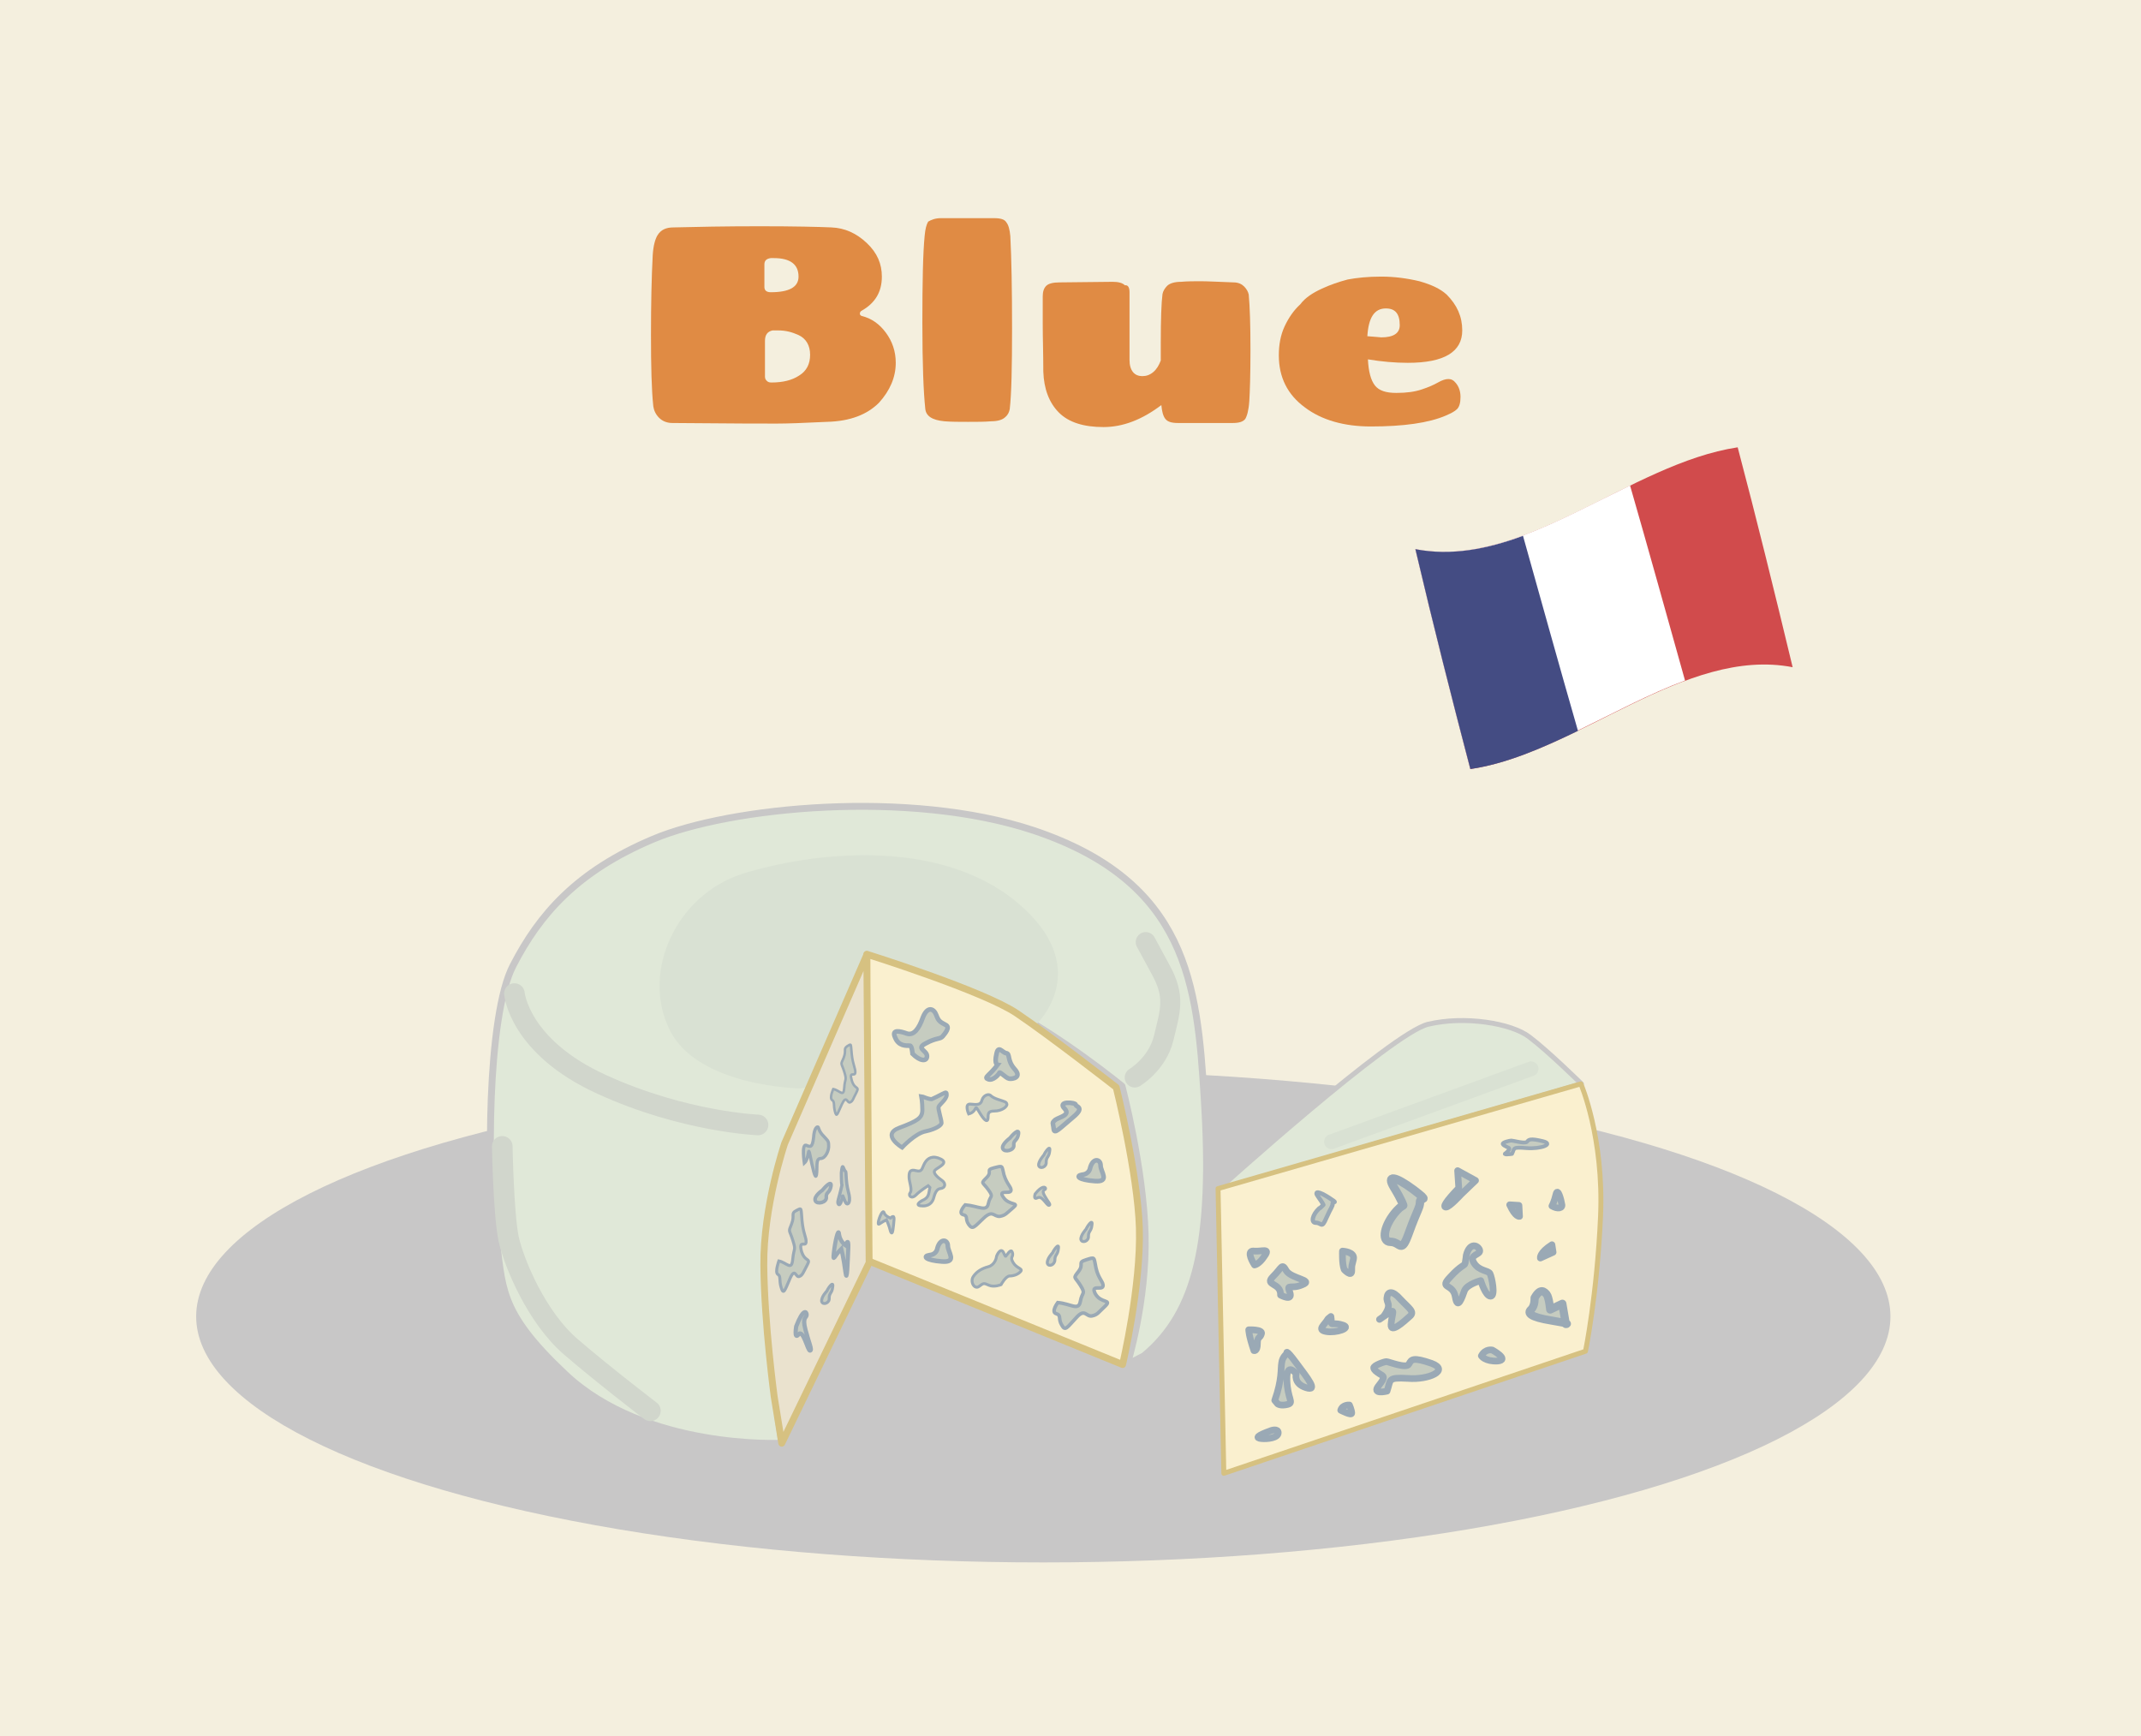 <?xml version="1.0" encoding="utf-8"?>
<!-- Generator: Adobe Illustrator 22.0.1, SVG Export Plug-In . SVG Version: 6.00 Build 0)  -->
<svg version="1.1" id="Layer_1" xmlns="http://www.w3.org/2000/svg" xmlns:xlink="http://www.w3.org/1999/xlink" x="0px" y="0px"
	 viewBox="0 0 370 300" style="enable-background:new 0 0 370 300;" xml:space="preserve">
<rect x="0" y="0" width="370" height="300" fill="#333333" stroke="none"/>
<style type="text/css">
	.st0{fill:#F4EFDE;}
	.st1{fill:#D14B4C;}
	.st2{fill:#FFFFFF;}
	.st3{fill:#444C83;}
	.st4{display:none;fill:url(#SVGID_1_);}
	.st5{fill:#E08B44;}
	.st6{fill:#C8C7C7;}
	.st7{fill:#E0E8D8;stroke:#C8C7C7;stroke-width:1.188;stroke-linecap:round;stroke-linejoin:round;stroke-miterlimit:10;}
	.st8{fill:#D9E1D3;}
	.st9{fill:#FAF0CF;stroke:#D6C181;stroke-width:1.188;stroke-linecap:round;stroke-linejoin:round;stroke-miterlimit:10;}
	.st10{fill:none;stroke:#D1D6CC;stroke-width:3.563;stroke-linecap:round;stroke-linejoin:round;stroke-miterlimit:10;}
	.st11{fill:none;stroke:#D1D6CC;stroke-width:3.458;stroke-linecap:round;stroke-linejoin:round;stroke-miterlimit:10;}
	.st12{fill:#EAE2CE;stroke:#D6C181;stroke-width:1.188;stroke-linecap:round;stroke-linejoin:round;stroke-miterlimit:10;}
	.st13{fill:#C6CCC0;stroke:#9AA9B5;stroke-width:0.579;stroke-miterlimit:10;}
	.st14{fill:#C6CCC0;stroke:#9AA9B5;stroke-width:0.516;stroke-miterlimit:10;}
	.st15{fill:#C6CCC0;stroke:#9AA9B5;stroke-width:0.613;stroke-miterlimit:10;}
	.st16{fill:#C6CCC0;stroke:#9AA9B5;stroke-width:0.43;stroke-miterlimit:10;}
	.st17{fill:#C6CCC0;stroke:#9AA9B5;stroke-width:0.499;stroke-miterlimit:10;}
	.st18{fill:#C6CCC0;stroke:#9AA9B5;stroke-width:0.552;stroke-miterlimit:10;}
	.st19{fill:#C6CCC0;stroke:#9AA9B5;stroke-width:0.729;stroke-miterlimit:10;}
	.st20{fill:#C6CCC0;stroke:#9AA9B5;stroke-width:0.8;stroke-miterlimit:10;}
	.st21{fill:#C6CCC0;stroke:#9AA9B5;stroke-width:0.709;stroke-miterlimit:10;}
	.st22{fill:#C6CCC0;stroke:#9AA9B5;stroke-width:0.555;stroke-miterlimit:10;}
	.st23{fill:#C6CCC0;stroke:#9AA9B5;stroke-width:0.709;stroke-miterlimit:10;}
	.st24{fill:#C6CCC0;stroke:#9AA9B5;stroke-width:0.625;stroke-miterlimit:10;}
	.st25{fill:#C6CCC0;stroke:#9AA9B5;stroke-width:0.515;stroke-miterlimit:10;}
	.st26{fill:#E0E8D8;stroke:#C8C7C7;stroke-width:0.852;stroke-linecap:round;stroke-linejoin:round;stroke-miterlimit:10;}
	.st27{fill:#E0E8D8;stroke:#D9E1D3;stroke-width:2.555;stroke-linecap:round;stroke-linejoin:round;stroke-miterlimit:10;}
	.st28{fill:#FAF0CF;stroke:#D6C181;stroke-width:0.852;stroke-linecap:round;stroke-linejoin:round;stroke-miterlimit:10;}
	.st29{fill:#C6CCC0;stroke:#9AA9B5;stroke-width:1.156;stroke-linecap:round;stroke-linejoin:round;stroke-miterlimit:10;}
	.st30{fill:#C6CCC0;stroke:#9AA9B5;stroke-width:0.659;stroke-linecap:round;stroke-linejoin:round;stroke-miterlimit:10;}
	.st31{fill:#C6CCC0;stroke:#9AA9B5;stroke-width:1.456;stroke-linecap:round;stroke-linejoin:round;stroke-miterlimit:10;}
	.st32{fill:#C6CCC0;stroke:#9AA9B5;stroke-width:0.747;stroke-linecap:round;stroke-linejoin:round;stroke-miterlimit:10;}
	.st33{fill:#C6CCC0;stroke:#9AA9B5;stroke-width:1.409;stroke-linecap:round;stroke-linejoin:round;stroke-miterlimit:10;}
</style>
<g>
	<rect transform="matrix(-1 -1.224647e-16 1.224647e-16 -1 370 300)" class="st0" width="370" height="300"/>
</g>
<g>
	<g>
		<g>
			<path id="_x33__17_" class="st1" d="M244.6,94.9c18.6,3.6,37.1-14.8,55.7-17.6c3.2,12.1,6.3,24.7,9.5,38
				c-18.6-3.6-37.1,14.8-55.7,17.6C250.9,120.7,247.7,108.1,244.6,94.9z"/>
			<path id="_x32__20_" class="st2" d="M244.6,94.9c12.4,2.4,24.7-5,37.1-11c3.2,11.1,6.3,22.3,9.5,33.7
				c-12.4,4.6-24.7,13.4-37.1,15.2C250.9,120.7,247.7,108.1,244.6,94.9z"/>
			<path id="_x31__17_" class="st3" d="M244.6,94.9c6.2,1.2,12.4,0,18.6-2.3c3.2,11.4,6.3,22.6,9.5,33.7c-6.2,3-12.4,5.7-18.6,6.6
				C250.9,120.7,247.7,108.1,244.6,94.9z"/>
		</g>
		
			<linearGradient id="SVGID_1_" gradientUnits="userSpaceOnUse" x1="263.794" y1="-115.855" x2="304.854" y2="-112.262" gradientTransform="matrix(1.424 -0.382 0.363 1.355 -86.391 368.118)">
			<stop  offset="0" style="stop-color:#000000;stop-opacity:0.1"/>
			<stop  offset="2.732152e-02" style="stop-color:#060606;stop-opacity:0.109"/>
			<stop  offset="6.511138e-02" style="stop-color:#181818;stop-opacity:0.122"/>
			<stop  offset="0.109" style="stop-color:#363636;stop-opacity:0.136"/>
			<stop  offset="0.158" style="stop-color:#5F5F5F;stop-opacity:0.152"/>
			<stop  offset="0.21" style="stop-color:#939393;stop-opacity:0.17"/>
			<stop  offset="0.265" style="stop-color:#D2D2D2;stop-opacity:0.188"/>
			<stop  offset="0.3" style="stop-color:#FFFFFF;stop-opacity:0.2"/>
			<stop  offset="0.325" style="stop-color:#DADADA;stop-opacity:0.2"/>
			<stop  offset="0.364" style="stop-color:#A7A7A7;stop-opacity:0.2"/>
			<stop  offset="0.405" style="stop-color:#7B7B7B;stop-opacity:0.2"/>
			<stop  offset="0.447" style="stop-color:#555555;stop-opacity:0.2"/>
			<stop  offset="0.49" style="stop-color:#363636;stop-opacity:0.2"/>
			<stop  offset="0.535" style="stop-color:#1E1E1E;stop-opacity:0.2"/>
			<stop  offset="0.583" style="stop-color:#0D0D0D;stop-opacity:0.2"/>
			<stop  offset="0.635" style="stop-color:#030303;stop-opacity:0.2"/>
			<stop  offset="0.7" style="stop-color:#000000;stop-opacity:0.2"/>
			<stop  offset="0.843" style="stop-color:#FFFFFF;stop-opacity:5.000000e-02"/>
			<stop  offset="0.996" style="stop-color:#000105;stop-opacity:0.2"/>
		</linearGradient>
		<path class="st4" d="M309.7,115.3c-18.6-3.6-37.1,14.8-55.7,17.6c-3.2-12.1-6.3-24.7-9.5-38c18.6,3.6,37.1-14.8,55.7-17.6
			C303.4,89.5,306.6,102,309.7,115.3z"/>
	</g>
</g>
<g>
	<path class="st5" d="M116.4,39.3c4-0.1,8.9-0.2,14.9-0.2c6,0,10.1,0.1,12.4,0.2c2.3,0.1,4.3,1,6.1,2.7c1.8,1.7,2.6,3.6,2.6,5.8
		c0,2.7-1.2,4.6-3.5,5.9c-0.2,0.1-0.3,0.3-0.3,0.5c0,0.2,0.1,0.3,0.3,0.4c1.7,0.4,3.1,1.4,4.2,2.9c1.1,1.5,1.7,3.2,1.7,5.2
		c0,2.5-1,4.8-2.9,6.9c-2,2-4.9,3.2-9,3.3c-4,0.2-6.9,0.3-8.7,0.3c-1.8,0-7.8,0-18-0.1c-0.9,0-1.7-0.3-2.3-0.9c-0.6-0.6-0.9-1.3-1-2
		c-0.3-2.8-0.4-6.9-0.4-12.3c0-5.4,0.1-10,0.3-13.8c0.1-1.6,0.4-2.7,0.8-3.4C114.2,39.7,115.1,39.3,116.4,39.3z M132.1,45.7l0,3.9
		c0,0.6,0.4,0.9,1.1,0.9c3.2,0,4.8-0.9,4.8-2.7c0-2.1-1.4-3.2-4.3-3.2c-0.2,0-0.4,0-0.5,0C132.5,44.7,132.1,45,132.1,45.7z
		 M132.2,58.9l0,6.2c0,0.3,0.1,0.5,0.3,0.7c0.2,0.2,0.4,0.3,0.8,0.3c2,0,3.6-0.4,4.8-1.2c1.3-0.8,1.9-2,1.9-3.6c0-1.6-0.7-2.8-2-3.4
		c-1.1-0.5-2.2-0.8-3.5-0.8c-0.3,0-0.6,0-1,0C132.6,57.3,132.2,57.9,132.2,58.9z"/>
	<path class="st5" d="M162.6,37.7h9.2c1.1,0,1.8,0.2,2.1,0.7c0.4,0.5,0.6,1.3,0.7,2.4c0.2,3.8,0.3,9.1,0.3,15.9s-0.1,11.4-0.4,14
		c-0.1,0.5-0.3,1-0.8,1.4c-0.4,0.4-1.2,0.7-2.4,0.7c-1.1,0.1-2.5,0.1-4,0.1s-2.9,0-4.1-0.1c-2.1-0.2-3.2-0.9-3.3-2.2
		c-0.3-2.8-0.5-7.7-0.5-14.8c0-7.1,0.1-12.1,0.4-15.1c0.1-1.1,0.3-1.9,0.6-2.4C160.9,38,161.6,37.7,162.6,37.7z"/>
	<path class="st5" d="M195.2,50.5l0,11.7c0,0.9,0.2,1.6,0.6,2.1c0.4,0.5,1,0.7,1.6,0.7c0.7,0,1.3-0.2,1.9-0.7c0.6-0.5,1-1.2,1.3-2
		v-2.9c0-4.2,0.1-7.1,0.3-8.6c0.1-0.5,0.4-1,0.8-1.4c0.4-0.4,1.2-0.7,2.4-0.7c1.1-0.1,2.3-0.1,3.4-0.1s3,0.1,5.7,0.2
		c0.8,0,1.4,0.3,1.8,0.7c0.4,0.4,0.7,0.9,0.8,1.4c0.2,2.1,0.3,5.3,0.3,9.6c0,4.3-0.1,7.2-0.2,8.8c-0.1,1.6-0.4,2.6-0.7,3.1
		c-0.4,0.5-1.1,0.7-2.2,0.7h-9.4c-1.1,0-1.8-0.2-2.2-0.7c-0.4-0.5-0.6-1.3-0.7-2.4v0c-3.3,2.5-6.6,3.8-10,3.8s-6-0.8-7.7-2.5
		c-1.7-1.7-2.6-4.1-2.7-7.1c0-3.1-0.1-5.8-0.1-8.2s0-4,0-4.8c0-0.8,0.2-1.4,0.6-1.8c0.4-0.4,1.2-0.6,2.3-0.6l9.2-0.1
		c1,0,1.7,0.2,2.1,0.6C195,49.2,195.2,49.8,195.2,50.5z"/>
	<path class="st5" d="M228.4,49.9c1.5-0.7,3-1.2,4.5-1.6c1.6-0.3,3.5-0.5,5.8-0.5c2.3,0,4.5,0.3,6.6,0.8c2.1,0.6,3.6,1.3,4.7,2.3
		c1.8,1.8,2.7,3.8,2.7,6.2c0,3.7-3.1,5.6-9.4,5.6c-2.2,0-4.5-0.2-6.9-0.6c0.1,2.1,0.5,3.6,1.2,4.5c0.7,0.9,1.9,1.3,3.7,1.3
		s3.2-0.2,4.4-0.6c1.2-0.4,2.1-0.8,2.8-1.2c0.7-0.4,1.3-0.6,1.8-0.6s0.9,0.2,1.3,0.7c0.5,0.6,0.8,1.4,0.8,2.4c0,1-0.2,1.7-0.6,2.1
		c-0.4,0.4-1,0.7-1.9,1.1c-3,1.3-7.4,1.9-13,1.9c-4.6,0-8.5-1.1-11.4-3.3c-3-2.2-4.5-5.2-4.5-9c0-1.8,0.3-3.5,1-5
		c0.7-1.5,1.6-2.8,2.7-3.8C225.6,51.4,226.9,50.6,228.4,49.9z M239.5,53.3c-2,0-3,1.6-3.2,4.8c1.5,0.1,2.3,0.2,2.4,0.2
		c2.1,0,3.2-0.7,3.2-2.1C241.9,54.2,241.1,53.3,239.5,53.3z"/>
</g>
<ellipse class="st6" cx="180.3" cy="227.5" rx="146.4" ry="42.5"/>
<g>
	<path class="st7" d="M135.1,249.4c0,0-23.5,1.2-37.4-11.9c-11.8-11.1-10.7-15-12.1-24.4s-1.5-37.6,3.1-46.3
		c4.5-8.7,10.9-16.2,24.2-21.8c13.3-5.6,44.3-8.6,65.7-1.5c26.6,8.9,28.3,26.6,29.5,46.2c1.6,24.9-1.4,37.1-10.4,44.6l-2.9,1.5
		c0,0,3.4-10.9,3.1-22.5c-0.3-11.6-4-25.6-4-25.6s-10.5-8.7-21.5-14.3c-11-5.6-21.9-8-21.9-8s-15,30.8-16.8,39.7
		c-1.8,8.7-1.6,21.8-0.5,29.8C134.1,242.8,135.1,249.4,135.1,249.4z"/>
	<path class="st8" d="M138.5,188.1c0,0-18-0.2-22.8-10.2c-4.9-9.9,1.1-23.2,12.6-26.9c11.5-3.6,33.5-6.5,47.3,4.8
		c13.8,11.4,3.6,21.1,3.6,21.1l-11.2-5.6l-17.6-6l-10.7,22.7H138.5z"/>
	<path class="st9" d="M149.6,217.7l0.2-52.8c0,0,20.1,6.3,25.9,10.2c5.8,3.9,17.2,12.8,17.2,12.8s3.7,14.8,4,24.3
		c0.3,10.1-2.9,23.6-2.9,23.6L149.6,217.7z"/>
	<path class="st10" d="M88.9,171.7c0,0,0.8,9.2,15.1,15.7c14.2,6.5,27,7,27,7"/>
	<path class="st11" d="M196.1,186.2c0,0,3.9-2.3,5-6.8c1.1-4.6,2.1-7.1-0.5-11.8c-2.6-4.8-2.6-4.8-2.6-4.8"/>
	<path class="st10" d="M86.8,198.1c0,0,0.2,11.6,1.1,16c1,4.4,4.9,13.6,10.7,18.6s13.8,11.1,13.8,11.1"/>
	<path class="st12" d="M135.1,249.4l15.1-31.2l-0.4-53.2l-14.2,32.6c0,0-3.7,10.9-3.6,21.1s1.8,22.7,1.8,22.7L135.1,249.4z"/>
	<path class="st13" d="M166.8,208.2c2.3,0.2,3.7,1.3,4-0.2s1-1,0-2.4c-1-1.4-1.4-1-0.3-2.1c1.1-1.1-0.3-1.3,1.3-1.7s1.3-0.4,1.7,1.2
		c0.5,1.7,1.4,2.2,1.2,2.8c-0.2,0.6-2.3-0.3-1.3,1.1c1,1.5,2.9,0.8,1.7,1.8s-1.3,1.3-2.3,1.5c-1.1,0.1-1.2-1.2-2.8,0.3
		s-1.9,2.1-2.6,1.1c-0.7-1,0-1.5-1-1.7C165.5,209.6,166.8,208.2,166.8,208.2z"/>
	<path class="st14" d="M134.6,217.9c1.4,0.3,2.2,1.8,2.4-0.3c0.2-2.1,0.6-1.4,0-3.3s-0.8-1.3-0.2-2.8c0.6-1.5-0.2-1.8,0.8-2.3
		s0.8-0.6,1,1.7s0.8,3,0.7,3.8c-0.1,0.8-1.3-0.5-0.8,1.5c0.6,2,1.7,1.1,1,2.4s-0.8,1.8-1.4,2c-0.6,0.2-0.7-1.7-1.6,0.4
		c-0.9,2.1-1.1,2.8-1.5,1.5c-0.4-1.3,0-2-0.6-2.3C133.9,219.8,134.6,217.9,134.6,217.9z"/>
	<path class="st15" d="M182.8,225.1c2.3,0.2,3.6,1.5,3.9-0.2c0.3-1.7,1-1.2,0-2.8c-1-1.6-1.3-1.1-0.3-2.4c1-1.3-0.3-1.5,1.3-2
		c1.6-0.5,1.3-0.5,1.7,1.4c0.4,1.9,1.4,2.5,1.2,3.2c-0.2,0.7-2.2-0.4-1.3,1.3c1,1.7,2.9,0.9,1.7,2.1c-1.2,1.1-1.3,1.5-2.3,1.7
		c-1,0.2-1.2-1.4-2.7,0.3c-1.6,1.7-1.9,2.4-2.5,1.3c-0.7-1.1,0-1.7-1-2C181.6,226.7,182.8,225.1,182.8,225.1z"/>
	<path class="st16" d="M144,188.2c1.1,0.2,1.8,1.5,1.9-0.2c0.1-1.7,0.5-1.2,0-2.8s-0.7-1.1-0.1-2.4c0.5-1.3-0.1-1.5,0.6-2
		c0.8-0.5,0.6-0.5,0.8,1.4c0.2,1.9,0.7,2.5,0.6,3.2s-1.1-0.4-0.6,1.3c0.5,1.7,1.4,0.9,0.8,2.1c-0.6,1.1-0.6,1.5-1.1,1.7
		c-0.5,0.2-0.6-1.4-1.4,0.3c-0.8,1.7-0.9,2.4-1.2,1.3c-0.3-1.1,0-1.7-0.5-2C143.3,189.7,144,188.2,144,188.2z"/>
	<path class="st17" d="M160.7,205.2c-0.2,0.9-0.1,1.6-1,2.1c-0.9,0.4-1.7,1.1-0.2,1.1c1.4,0,1.7-1,1.8-1.2s0.3-1.7,1.2-1.8
		c0.9-0.1,1-0.9,0.3-1.4c-0.7-0.5-1.7-1.3-1.2-1.8s2.4-1.2,1-1.9s-2.3-0.2-2.8,0.7c-0.5,0.9-0.4,1.6-1.5,1.3s-1.2,0.3-1.2,1.1
		s0.6,2.2,0.2,2.7c-0.4,0.5,0.2,1.2,1,0.4s2.1-1.6,2.1-1.6L160.7,205.2z"/>
	<path class="st17" d="M173.8,217.1c0.4-0.5,0.6-0.8,0.8-0.9c0.2-0.1,0.3,0,0.4,0.4c0.1,0.7-0.5,0.6,0.1,1.6s1.7,1,1.3,1.5
		c-0.4,0.5-1.2,0.8-1.9,0.8S173,222,173,222s-1.2,0.5-2.1,0.1c-0.9-0.4-0.9-0.4-1.7,0.2c-0.8,0.6-1.6-0.8-1-1.7s1.5-1.4,2.6-1.7
		s1.4-1.5,1.4-1.7s0.7-1.7,1.2-0.8C173.8,217.3,173.8,217.1,173.8,217.1z"/>
	<path class="st17" d="M167.4,192.5c1.5-0.4,1-1.7,1.6-0.7s1.4,2.3,1.7,1.7c0.2-0.6-0.3-1.5,1.1-1.5s2.3-0.8,2.2-1.2
		c-0.1-0.4-0.3-0.4-1.5-0.8s-1.2-0.7-1.5-0.8c-0.2-0.1-1,0-1.3,0.9c-0.2,0.9-0.9,0.8-2,0.7S167.4,192.5,167.4,192.5z"/>
	<path class="st18" d="M139,201c0.9-0.8,0.6-3.3,1-1.3c0.4,1.9,0.9,4.4,1.1,3.3s-0.2-2.8,0.7-2.8s1.5-1.5,1.4-2.3
		c0-0.8-0.2-0.8-0.9-1.6c-0.7-0.7-0.8-1.3-0.9-1.5s-0.7,0-0.8,1.8c-0.2,1.8-0.6,1.6-1.3,1.3C138.5,197.7,139,201,139,201z"/>
	<path class="st17" d="M178.9,206.3c1.2-1.5,1.8-1.2,1.8-0.9s-0.8,0.1-0.2,1.2s1.2,1.6,0.8,1.7c-0.4,0.1-1.2-1.8-2-1.3
		C178.5,207.4,178.9,206.3,178.9,206.3z"/>
	<path class="st19" d="M137.6,229.2c1.2-3.1,1.8-2.6,1.8-2s-0.8,0.3-0.2,2.6s1.2,3.5,0.8,3.6s-1.2-3.8-2-2.8
		S137.6,229.2,137.6,229.2z"/>
	<path class="st20" d="M184,191.6c-1.4-1.4,1.9-1.1,1.9-0.7s1.7,0.4-0.5,2.2c-2.3,1.9-3.2,3-3.3,2c-0.1-1.1-0.4-1,0.3-1.6
		C183.2,193,185,192.7,184,191.6z"/>
	<path class="st20" d="M157.7,182.1c1.3,1.3,2.5,1.4,2.5,0.4c0-1-2-1.3-0.2-2.2c1.8-1,2.5-0.7,2.9-1.2c0.4-0.5,1.4-1.6,0.5-2
		c-0.9-0.5-1.2-0.6-1.6-1.7c-0.4-1.1-1.5-1.6-2.3,0.4c-0.7,2-1.6,3.2-2.8,2.8c-1.1-0.4-2.7-0.8-2,0.7c0.6,1.5,1.9,1.4,2.5,1.4
		C157.6,180.6,157.7,182.1,157.7,182.1z"/>
	<path class="st21" d="M161.1,189.9c2.2-1,2.5-1.5,2.5-0.7c0,0.8-1.3,1.7-1.4,2.1s0.5,2.2,0.5,2.7c0.1,0.4-0.9,1.1-2.7,1.5
		c-1.8,0.3-4.1,2.8-4.1,2.8s-3.7-2.2-0.5-3.4s4-1.7,4-3.1c0-1.4-0.2-2.4-0.2-2.4S160.8,190.1,161.1,189.9z"/>
	<path class="st20" d="M188.4,201.8c0.5-1.8,1.8-1.5,1.8-0.4c0,1.1,1.7,2.9-1,2.7c-2.8-0.2-3.4-0.9-2.2-1.1
		C188.3,202.9,188.4,201.8,188.4,201.8z"/>
	<path class="st20" d="M162,215.7c0.5-1.8,1.8-1.5,1.8-0.4c0,1.1,1.7,2.9-1,2.7c-2.8-0.2-3.4-0.9-2.2-1.1
		C161.9,216.8,162,215.7,162,215.7z"/>
	<path class="st20" d="M172.4,184c-1.4,1.9-2.5,2.2-1.6,2.5c0.8,0.3,1.8-0.8,1.9-1.1c0.1-0.3,1.1,0.9,1.7,1s2.3-0.2,0.9-1.7
		c-1.3-1.5-0.7-2.6-1.4-2.7c-0.7-0.1-1.4-1.5-1.7,0.2C171.8,183.9,172.4,184,172.4,184z"/>
	<path class="st22" d="M145.5,204.8c-0.5,2.4-0.9,2.9-0.6,3.3c0.3,0.4,0.7-1,0.7-1.4c0-0.4,0.4,1.1,0.7,1.3s0.8-0.3,0.3-2.1
		c-0.5-1.9-0.3-3.4-0.5-3.5c-0.3-0.1-0.5-1.9-0.7,0.3C145.4,204.6,145.5,204.8,145.5,204.8z"/>
	<path class="st17" d="M153.2,210.8c-1.3,0.6-1.5,1.2-1.4,0.3c0.2-0.9,0.8-2.2,1-1.5c0.2,0.6,1.1,0.9,1.1,0.9s0.7-0.8,0.6,0.3
		c-0.1,1-0.2,3-0.6,2C153.6,211.6,153.2,210.8,153.2,210.8z"/>
	<path class="st23" d="M145.4,215.8c-1.2,1.2-1.5,2.5-1.3,0.7c0.2-1.9,0.8-4.5,0.9-3.2c0.2,1.3,1.1,1.9,1.1,1.9s0.6-1.6,0.5,0.5
		c-0.1,2.1-0.2,6.4-0.5,4.1S145.4,215.8,145.4,215.8z"/>
	<path class="st24" d="M174.5,196.7c0.4-0.5,1.7-1.9,1.5-0.7s-0.9,1-0.8,1.9c0.1,0.9-1.6,1.3-1.9,0.6
		C173,197.8,174.5,196.7,174.5,196.7z"/>
	<path class="st24" d="M142.1,205.7c0.4-0.5,1.7-1.9,1.5-0.7s-0.9,1-0.8,1.9c0.1,0.9-1.6,1.3-1.9,0.6
		C140.6,206.7,142.1,205.7,142.1,205.7z"/>
	<path class="st25" d="M180.4,199.6c0.2-0.5,1.2-1.9,1-0.7c-0.1,1.1-0.6,1-0.6,1.9c0.1,0.9-1.1,1.3-1.3,0.6
		C179.4,200.7,180.4,199.6,180.4,199.6z"/>
	<path class="st25" d="M181.9,216.5c0.2-0.5,1.2-1.9,1-0.7c-0.1,1.1-0.6,1-0.6,1.9s-1.1,1.3-1.3,0.6
		C180.9,217.5,181.9,216.5,181.9,216.5z"/>
	<path class="st25" d="M142.9,223.1c0.2-0.5,1.2-1.9,1-0.7c-0.1,1.1-0.6,1-0.6,1.9c0.1,0.9-1.1,1.3-1.3,0.6
		C141.9,224.1,142.9,223.1,142.9,223.1z"/>
	<path class="st25" d="M187.7,212.4c0.2-0.5,1.2-1.9,1-0.7c-0.1,1.1-0.6,1-0.6,1.9c0.1,0.9-1.1,1.3-1.3,0.6
		C186.7,213.5,187.7,212.4,187.7,212.4z"/>
</g>
<g>
	<path class="st26" d="M210.6,205.5c0,0,29.9-27,36.2-28.5s14.4-0.2,17.5,2.2c3.2,2.4,9,8.1,9,8.1L210.6,205.5z"/>
	<line class="st27" x1="264.6" y1="184.7" x2="230.1" y2="197.3"/>
	<path class="st28" d="M273.2,187.3c0,0,4,9.2,3.4,22.9c-0.6,13.6-2.6,23.3-2.6,23.3l-62.5,21.1l-1-49.2L273.2,187.3z"/>
	<path class="st29" d="M221.3,223.8c0.1-2.2-2.9-1.6-1.3-3.2c1.6-1.6,1.5-2.4,2.3-1c0.9,1.4,4.8,1.6,2.8,2.4c-2,0.9-2.8-0.3-2.2,1.3
		C223.5,225,221.3,223.8,221.3,223.8z"/>
	<path class="st29" d="M239.1,227.5c1.6-2.2,0.4-2.3,0.6-3.3c0.1-1,0.9-1.3,2.3,0.3c1.5,1.6,2.6,2.2,1.6,3c-1,0.9-3.3,3-3.2,1.4
		c0.1-1.6,0.7-2.7-0.1-2.2c-0.9,0.6-1.9,1.3-1.9,1.3L239.1,227.5z"/>
	<path class="st29" d="M220.3,242c1.3-3.7,1-5.4,1.2-6.5c0.1-1,0.9-1.6,0.9-1.6s-0.4-1.1,1.6,1.6c2,2.7,3.9,5,1.7,4.3
		c-2.2-0.7-1.7-2.4-1.7-2.4s-1.7-2.2-1.6,1.1c0.1,3.3,1.3,3.9,0.1,4.2c-1.2,0.3-1.7-0.1-1.7-0.1L220.3,242z"/>
	<path class="st29" d="M239.7,240.4c0.7-2,0-2.4,3.6-2.2c3.6,0.3,7.3-1.4,4.1-2.6c-3.2-1.1-3.5-0.7-3.9,0.1
		c-0.4,0.9-3.5-0.4-3.9-0.4c-0.4,0-2.3,0.7-2.2,1.1s0.4,0.6,1,1c0.6,0.4,1.2,0.4-0.1,2C236.9,241.1,239.7,240.4,239.7,240.4z"/>
	<path class="st30" d="M261.3,199.4c0.5-1,0-1.2,2.5-1s4.9-0.7,2.8-1.2s-2.4-0.3-2.7,0.1c-0.3,0.4-2.4-0.2-2.7-0.2s-1.6,0.3-1.5,0.6
		c0.1,0.2,0.3,0.3,0.7,0.5c0.4,0.2,0.8,0.2-0.1,1C259.4,199.7,261.3,199.4,261.3,199.4z"/>
	<path class="st29" d="M253.4,216.9c0.6-2.3,2-1.7,2.3-0.9c0.3,0.9-1.9,0.7-1,2.2s2.5,1.3,2.8,1.9s1,3.9,0.1,3.9s-1.7-2.7-1.7-2.7
		s-2.3,0.6-2.8,1.7c-0.4,1.1-1.2,3.6-1.6,1.1c-0.4-2.4-2.9-1.3-0.9-3.4c2-2.2,2.5-1.9,2.6-2.4S253.4,216.9,253.4,216.9z"/>
	<path class="st29" d="M260.9,208.2c1,2.2,1.7,2,1.7,2l-0.1-1.9L260.9,208.2z"/>
	<path class="st29" d="M252.1,205.3c-2.3,2.4-2.8,3.3-2.2,3.3s2.6-2.2,2.6-2.2l2.5-2.4l-3.1-1.7L252.1,205.3z"/>
	<path class="st31" d="M241.9,208.7c-0.2,0.2-0.3,0.3-0.5,0.5c-2.2,2.4-2.8,5.4-1.1,5.4c1.8,0,1.8,2.3,3.2-1.6
		c1.4-3.9,1.9-4.3,1.9-5.3c0-1,1.9,0.2-1.1-2.1c-3.1-2.3-4.8-2.7-3.4-0.4c1.4,2.3,1.6,3.1,1.6,3.1L241.9,208.7z"/>
	<path class="st32" d="M228.3,208.6c-0.1,0.1-0.2,0.2-0.3,0.2c-1.2,1.1-1.5,2.5-0.6,2.5c1,0,1,1.1,1.8-0.8c0.8-1.8,1.1-2,1.1-2.5
		c0-0.5,1.1,0.1-0.6-1s-2.7-1.3-1.9-0.2c0.8,1.1,0.9,1.4,0.9,1.4L228.3,208.6z"/>
	<path class="st33" d="M265.2,224.3c1-1.8,1.7-1.1,2.1-0.6c0.4,0.5,0.6,2.6,0.6,2.6l2.1-1l0.6,3.5c0,0,1.2,0-2.5-0.6
		c-3.7-0.6-4.2-1.3-3.5-1.9C265.3,225.6,265.2,224.3,265.2,224.3z"/>
	<path class="st29" d="M268.2,215.1c-2.2,1.4-2,2.3-2,2.3l2.2-1L268.2,215.1z"/>
	<path class="st29" d="M232.3,219.4c-0.4-1-0.3-3.2-0.3-3.2s2.2,0.1,1.9,1.4s-0.3,0.9-0.3,2C233.6,220.8,232.3,219.4,232.3,219.4z"
		/>
	<path class="st29" d="M229.5,227.9c-0.6,1.1-2,1.9-0.3,2.2c1.7,0.3,4.4-0.6,2.9-1.1s-2,0-2-0.4c0-0.4-0.1-1.1-0.1-1.1L229.5,227.9z
		"/>
	<path class="st29" d="M268.2,208.4c1,0.6,1.9,0.4,1.7-0.3c-0.1-0.7-0.7-3-1-1.7S268.2,208.4,268.2,208.4z"/>
	<path class="st29" d="M256,234.3c0.7-1.3,1.9-1,1.9-1s3.1,1.7,0.9,1.9C256.6,235.3,256,234.3,256,234.3z"/>
	<path class="st29" d="M231.7,243.7c0.3-1,1.5-0.9,1.5-0.9s0.4,0.9,0.4,1.4S231.7,243.7,231.7,243.7z"/>
	<path class="st29" d="M219.7,247.2c-2.5,0.9-2.8,1.3-1.7,1.4c1,0.1,2.9-0.1,2.9-1C220.9,246.8,219.7,247.2,219.7,247.2z"/>
	<path class="st29" d="M216.7,233.4c-0.9-2.6-0.9-3.6-0.9-3.6s2.5-0.1,2.2,0.7c-0.3,0.9-0.7,0.4-0.7,1.7
		C217.3,233.6,216.7,233.4,216.7,233.4z"/>
	<path class="st29" d="M216.8,218.6c-0.7-1.1-1.3-2.6,0-2.4c1.3,0.1,2.8-0.6,1.7,0.9C217.6,218.5,216.8,218.6,216.8,218.6z"/>
</g>
</svg>
